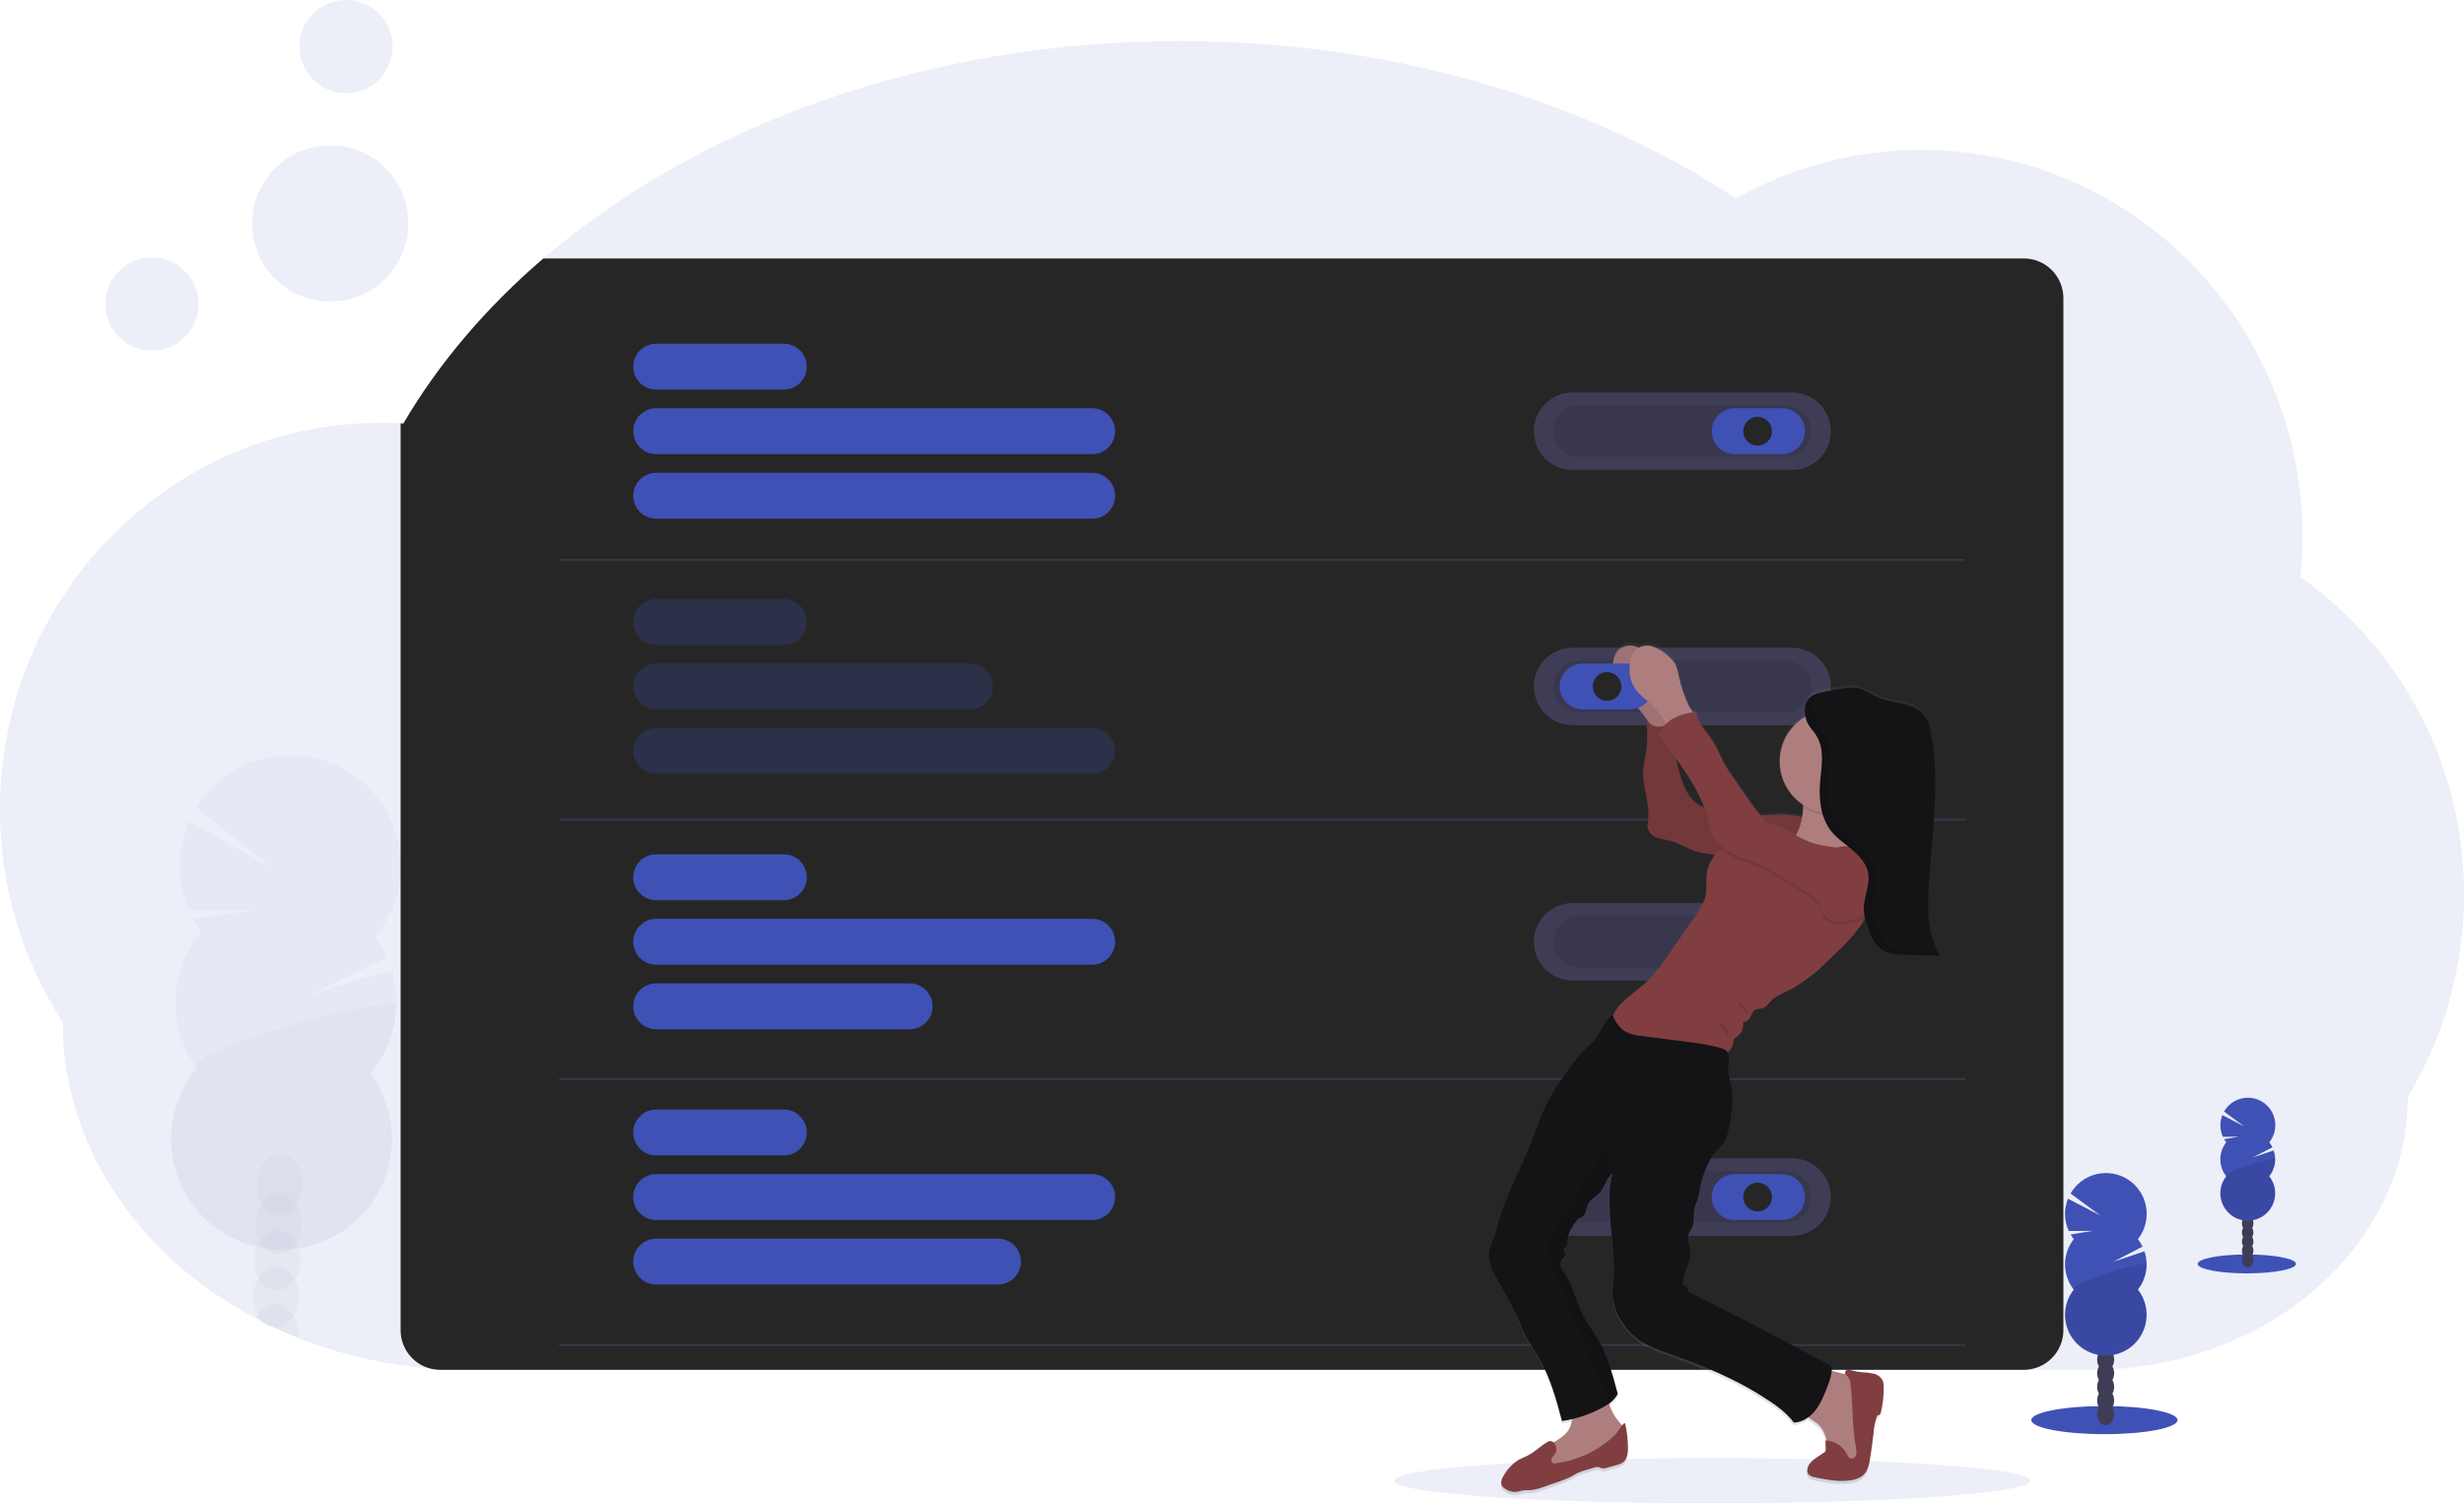 <svg width="1144" height="698" viewBox="0 0 1144 698" fill="none" xmlns="http://www.w3.org/2000/svg">
<g clip-path="url(#clip0)">
<path opacity="0.1" d="M1144 415.31C1144.06 448.406 1135.03 480.882 1117.88 509.19C1117.88 543.81 1101.74 575.19 1075.56 598.06C1069.01 603.776 1061.95 608.89 1054.48 613.34C1054.18 613.53 1053.87 613.71 1053.56 613.89C1053 614.22 1052.44 614.55 1051.87 614.89L1051.34 615.2C1026.55 629.007 998.614 636.172 970.24 636H217.17C211.17 636 205.223 635.76 199.33 635.28C178.387 633.63 157.807 628.865 138.27 621.14C134.457 619.633 130.717 618.013 127.05 616.28C125.303 615.46 123.573 614.617 121.86 613.75C120.79 613.21 119.72 612.65 118.66 612.09C106.34 605.598 94.782 597.753 84.2 588.7C50.2 559.47 29.12 519.09 29.12 474.49C10.047 445.121 -0.07 410.838 -2.97997e-06 375.82C-2.97997e-06 276.68 79.24 196.31 177 196.31C180 196.31 183 196.4 186 196.56C186.43 196.56 186.85 196.56 187.28 196.62C203.76 168.53 225.79 142.72 252.28 120C324.52 58.1 430.1 19.08 547.71 19.08C646.53 19.08 736.86 46.63 806.05 92.15C832.269 77.329 861.882 69.559 892 69.6C989.74 69.6 1069 149.97 1069 249.11C1068.99 255.383 1068.65 261.651 1068 267.89C1091.56 284.568 1110.76 306.668 1123.99 332.325C1137.22 357.982 1144.08 386.444 1144 415.31V415.31Z" fill="#3F51B5"/>
<g opacity="0.2">
<path opacity="0.2" d="M138.37 619.79C138.37 620.25 138.32 620.7 138.27 621.14C134.457 619.633 130.717 618.013 127.05 616.28C125.091 616.022 123.27 615.134 121.86 613.75C120.79 613.21 119.72 612.65 118.66 612.09C118.9 611.587 119.171 611.1 119.47 610.63C121.53 607.37 124.66 605.33 128.11 605.44C131.56 605.55 134.55 607.78 136.4 611.15C137.815 613.803 138.495 616.786 138.37 619.79V619.79Z" fill="#3F3D56"/>
<path opacity="0.2" d="M138.91 602.67C138.842 605.67 137.975 608.597 136.4 611.15C134.34 614.4 131.21 616.44 127.76 616.33L127.05 616.28C125.091 616.022 123.269 615.134 121.86 613.75C120.904 612.842 120.098 611.789 119.47 610.63C118.09 607.968 117.415 604.997 117.51 602C117.604 599.003 118.465 596.08 120.01 593.51C122.07 590.25 125.2 588.21 128.65 588.32C132.1 588.43 135.09 590.66 136.94 594.03C138.355 596.683 139.035 599.666 138.91 602.67Z" fill="#3F3D56"/>
<path opacity="0.2" d="M139.453 585.58C139.698 577.847 135.108 571.426 129.201 571.239C123.295 571.053 118.308 577.171 118.064 584.904C117.82 592.638 122.41 599.059 128.316 599.245C134.223 599.432 139.209 593.314 139.453 585.58Z" fill="#3F3D56"/>
<path opacity="0.2" d="M139.989 568.46C140.233 560.726 135.643 554.305 129.737 554.119C123.83 553.932 118.844 560.05 118.6 567.784C118.355 575.518 122.945 581.938 128.852 582.125C134.758 582.311 139.744 576.193 139.989 568.46Z" fill="#3F3D56"/>
<path opacity="0.2" d="M140.615 550.21C140.847 542.473 136.245 536.056 130.335 535.879C124.426 535.702 119.447 541.831 119.215 549.568C118.983 557.306 123.585 563.722 129.495 563.899C135.404 564.076 140.383 557.948 140.615 550.21Z" fill="#3F3D56"/>
<path opacity="0.2" d="M93.47 432.55C92.062 430.643 90.792 428.638 89.67 426.55L117.93 422.82L87.51 422.09C84.795 415.651 83.423 408.726 83.476 401.738C83.529 394.75 85.007 387.847 87.82 381.45L127.94 403.9L91.19 375.05C94.897 369.054 99.801 363.887 105.595 359.871C111.389 355.855 117.949 353.077 124.865 351.71C131.781 350.343 138.905 350.417 145.791 351.927C152.677 353.438 159.177 356.351 164.887 360.486C170.596 364.622 175.392 369.89 178.974 375.962C182.556 382.034 184.847 388.779 185.705 395.776C186.563 402.773 185.969 409.872 183.961 416.63C181.952 423.387 178.571 429.658 174.03 435.05C176.218 438.017 178.079 441.213 179.58 444.58L142.49 462.39L181.82 450.56C184.297 458.733 184.696 467.394 182.981 475.759C181.267 484.125 177.492 491.931 172 498.47C177.71 506.217 181.125 515.415 181.853 525.012C182.582 534.609 180.596 544.217 176.121 552.737C171.646 561.258 164.864 568.347 156.549 573.195C148.235 578.043 138.724 580.452 129.105 580.149C119.485 579.846 110.145 576.842 102.153 571.48C94.16 566.118 87.838 558.616 83.909 549.83C79.98 541.044 78.602 531.33 79.934 521.798C81.266 512.267 85.253 503.302 91.44 495.93C84.618 486.671 81.106 475.388 81.469 463.894C81.832 452.399 86.048 441.36 93.44 432.55H93.47Z" fill="#3F51B5"/>
<path opacity="0.1" d="M184 467.13C183.645 478.63 179.417 489.674 172 498.47C177.71 506.217 181.125 515.415 181.853 525.012C182.582 534.609 180.596 544.217 176.121 552.737C171.646 561.258 164.864 568.347 156.549 573.195C148.235 578.043 138.724 580.452 129.105 580.149C119.485 579.846 110.145 576.842 102.153 571.48C94.16 566.118 87.838 558.616 83.909 549.83C79.98 541.044 78.602 531.33 79.934 521.798C81.266 512.267 85.253 503.302 91.44 495.93C84.87 487 184.18 461.37 184 467.13Z" fill="black"/>
</g>
<path d="M958 138.41V617.59C958 622.473 956.06 627.155 952.608 630.608C949.155 634.06 944.473 636 939.59 636H204.41C202.691 636.002 200.981 635.76 199.33 635.28C195.487 634.182 192.106 631.861 189.701 628.669C187.296 625.476 185.996 621.587 186 617.59V403.75C186 402.66 186 401.58 186 400.5V196.56C186.43 196.56 186.85 196.56 187.28 196.62C203.76 168.53 225.79 142.72 252.28 120H939.59C944.473 120 949.155 121.94 952.608 125.392C956.06 128.845 958 133.527 958 138.41Z" fill="#262626"/>
<path d="M832.02 182.23H730.15C720.22 182.23 712.17 190.28 712.17 200.21C712.17 210.14 720.22 218.19 730.15 218.19H832.02C841.95 218.19 850 210.14 850 200.21C850 190.28 841.95 182.23 832.02 182.23Z" fill="#3F3D56"/>
<path opacity="0.1" d="M829.04 188.24H733.12C726.509 188.24 721.15 193.597 721.15 200.205C721.15 206.813 726.509 212.17 733.12 212.17H829.04C835.651 212.17 841.01 206.813 841.01 200.205C841.01 193.597 835.651 188.24 829.04 188.24Z" fill="black"/>
<path d="M827.36 189.55H805.38C799.498 189.55 794.73 194.318 794.73 200.2V200.21C794.73 206.092 799.498 210.86 805.38 210.86H827.36C833.242 210.86 838.01 206.092 838.01 200.21V200.2C838.01 194.318 833.242 189.55 827.36 189.55Z" fill="#3F51B5"/>
<path d="M816.04 206.87C819.718 206.87 822.7 203.888 822.7 200.21C822.7 196.532 819.718 193.55 816.04 193.55C812.362 193.55 809.38 196.532 809.38 200.21C809.38 203.888 812.362 206.87 816.04 206.87Z" fill="#262626"/>
<path d="M832.02 419.28H730.15C720.22 419.28 712.17 427.33 712.17 437.26C712.17 447.19 720.22 455.24 730.15 455.24H832.02C841.95 455.24 850 447.19 850 437.26C850 427.33 841.95 419.28 832.02 419.28Z" fill="#3F3D56"/>
<path opacity="0.1" d="M829.04 425.29H733.12C726.509 425.29 721.15 430.647 721.15 437.255C721.15 443.863 726.509 449.22 733.12 449.22H829.04C835.651 449.22 841.01 443.863 841.01 437.255C841.01 430.647 835.651 425.29 829.04 425.29Z" fill="black"/>
<path d="M827.36 426.6H805.38C799.498 426.6 794.73 431.368 794.73 437.25V437.26C794.73 443.142 799.498 447.91 805.38 447.91H827.36C833.242 447.91 838.01 443.142 838.01 437.26V437.25C838.01 431.368 833.242 426.6 827.36 426.6Z" fill="#3F51B5"/>
<path d="M816.04 443.92C819.718 443.92 822.7 440.938 822.7 437.26C822.7 433.582 819.718 430.6 816.04 430.6C812.362 430.6 809.38 433.582 809.38 437.26C809.38 440.938 812.362 443.92 816.04 443.92Z" fill="#262626"/>
<path d="M832.02 537.8H730.15C720.22 537.8 712.17 545.85 712.17 555.78C712.17 565.71 720.22 573.76 730.15 573.76H832.02C841.95 573.76 850 565.71 850 555.78C850 545.85 841.95 537.8 832.02 537.8Z" fill="#3F3D56"/>
<path opacity="0.1" d="M829.04 543.82H733.12C726.509 543.82 721.15 549.177 721.15 555.785C721.15 562.393 726.509 567.75 733.12 567.75H829.04C835.651 567.75 841.01 562.393 841.01 555.785C841.01 549.177 835.651 543.82 829.04 543.82Z" fill="black"/>
<path d="M827.36 545.13H805.38C799.498 545.13 794.73 549.898 794.73 555.78V555.79C794.73 561.672 799.498 566.44 805.38 566.44H827.36C833.242 566.44 838.01 561.672 838.01 555.79V555.78C838.01 549.898 833.242 545.13 827.36 545.13Z" fill="#3F51B5"/>
<path d="M816.04 562.44C819.718 562.44 822.7 559.458 822.7 555.78C822.7 552.102 819.718 549.12 816.04 549.12C812.362 549.12 809.38 552.102 809.38 555.78C809.38 559.458 812.362 562.44 816.04 562.44Z" fill="#262626"/>
<path d="M363.92 159.59H304.65C298.768 159.59 294 164.358 294 170.24V170.25C294 176.132 298.768 180.9 304.65 180.9H363.92C369.802 180.9 374.57 176.132 374.57 170.25V170.24C374.57 164.358 369.802 159.59 363.92 159.59Z" fill="#3F51B5"/>
<path d="M507.08 189.55H304.65C298.768 189.55 294 194.318 294 200.2V200.21C294 206.092 298.768 210.86 304.65 210.86H507.08C512.962 210.86 517.73 206.092 517.73 200.21V200.2C517.73 194.318 512.962 189.55 507.08 189.55Z" fill="#3F51B5"/>
<path d="M507.08 219.52H304.65C298.768 219.52 294 224.288 294 230.17V230.18C294 236.062 298.768 240.83 304.65 240.83H507.08C512.962 240.83 517.73 236.062 517.73 230.18V230.17C517.73 224.288 512.962 219.52 507.08 219.52Z" fill="#3F51B5"/>
<g opacity="0.5">
<path opacity="0.5" d="M363.92 278.11H304.65C298.768 278.11 294 282.878 294 288.76V288.77C294 294.652 298.768 299.42 304.65 299.42H363.92C369.802 299.42 374.57 294.652 374.57 288.77V288.76C374.57 282.878 369.802 278.11 363.92 278.11Z" fill="#3F51B5"/>
<path opacity="0.5" d="M450.35 308.08H304.65C298.768 308.08 294 312.848 294 318.73V318.74C294 324.622 298.768 329.39 304.65 329.39H450.35C456.232 329.39 461 324.622 461 318.74V318.73C461 312.848 456.232 308.08 450.35 308.08Z" fill="#3F51B5"/>
<path opacity="0.5" d="M507.08 338.04H304.65C298.768 338.04 294 342.808 294 348.69V348.7C294 354.582 298.768 359.35 304.65 359.35H507.08C512.962 359.35 517.73 354.582 517.73 348.7V348.69C517.73 342.808 512.962 338.04 507.08 338.04Z" fill="#3F51B5"/>
</g>
<path d="M363.92 396.64H304.65C298.768 396.64 294 401.408 294 407.29V407.3C294 413.182 298.768 417.95 304.65 417.95H363.92C369.802 417.95 374.57 413.182 374.57 407.3V407.29C374.57 401.408 369.802 396.64 363.92 396.64Z" fill="#3F51B5"/>
<path d="M507.08 426.6H304.65C298.768 426.6 294 431.368 294 437.25V437.26C294 443.142 298.768 447.91 304.65 447.91H507.08C512.962 447.91 517.73 443.142 517.73 437.26V437.25C517.73 431.368 512.962 426.6 507.08 426.6Z" fill="#3F51B5"/>
<path d="M422.35 456.57H304.65C298.768 456.57 294 461.338 294 467.22V467.23C294 473.112 298.768 477.88 304.65 477.88H422.35C428.232 477.88 433 473.112 433 467.23V467.22C433 461.338 428.232 456.57 422.35 456.57Z" fill="#3F51B5"/>
<path d="M363.92 515.16H304.65C298.768 515.16 294 519.928 294 525.81V525.82C294 531.702 298.768 536.47 304.65 536.47H363.92C369.802 536.47 374.57 531.702 374.57 525.82V525.81C374.57 519.928 369.802 515.16 363.92 515.16Z" fill="#3F51B5"/>
<path d="M507.08 545.13H304.65C298.768 545.13 294 549.898 294 555.78V555.79C294 561.672 298.768 566.44 304.65 566.44H507.08C512.962 566.44 517.73 561.672 517.73 555.79V555.78C517.73 549.898 512.962 545.13 507.08 545.13Z" fill="#3F51B5"/>
<path d="M463.35 575.09H304.65C298.768 575.09 294 579.858 294 585.74V585.75C294 591.632 298.768 596.4 304.65 596.4H463.35C469.232 596.4 474 591.632 474 585.75V585.74C474 579.858 469.232 575.09 463.35 575.09Z" fill="#3F51B5"/>
<path opacity="0.7" d="M260 259.99H912" stroke="#3F3D56" stroke-miterlimit="10" stroke-linecap="round"/>
<path opacity="0.7" d="M260 380.49H912" stroke="#3F3D56" stroke-miterlimit="10" stroke-linecap="round"/>
<path opacity="0.7" d="M260 500.99H912" stroke="#3F3D56" stroke-miterlimit="10" stroke-linecap="round"/>
<path opacity="0.7" d="M260 624.49H912" stroke="#3F3D56" stroke-miterlimit="10" stroke-linecap="round"/>
<path opacity="0.1" d="M795 697.99C876.561 697.99 942.68 693.289 942.68 687.49C942.68 681.691 876.561 676.99 795 676.99C713.439 676.99 647.32 681.691 647.32 687.49C647.32 693.289 713.439 697.99 795 697.99Z" fill="#3F51B5"/>
<path opacity="0.1" d="M70.52 162.81C82.466 162.81 92.15 153.126 92.15 141.18C92.15 129.234 82.466 119.55 70.52 119.55C58.574 119.55 48.89 129.234 48.89 141.18C48.89 153.126 58.574 162.81 70.52 162.81Z" fill="#3F51B5"/>
<path opacity="0.1" d="M160.67 43.26C172.616 43.26 182.3 33.576 182.3 21.63C182.3 9.684 172.616 0 160.67 0C148.724 0 139.04 9.684 139.04 21.63C139.04 33.576 148.724 43.26 160.67 43.26Z" fill="#3F51B5"/>
<path opacity="0.1" d="M153.34 140.01C173.36 140.01 189.59 123.78 189.59 103.76C189.59 83.74 173.36 67.51 153.34 67.51C133.32 67.51 117.09 83.74 117.09 103.76C117.09 123.78 133.32 140.01 153.34 140.01Z" fill="#3F51B5"/>
<path d="M832.02 300.75H730.15C720.22 300.75 712.17 308.8 712.17 318.73C712.17 328.66 720.22 336.71 730.15 336.71H832.02C841.95 336.71 850 328.66 850 318.73C850 308.8 841.95 300.75 832.02 300.75Z" fill="#3F3D56"/>
<path opacity="0.1" d="M829.04 306.77H733.12C726.509 306.77 721.15 312.127 721.15 318.735C721.15 325.343 726.509 330.7 733.12 330.7H829.04C835.651 330.7 841.01 325.343 841.01 318.735C841.01 312.127 835.651 306.77 829.04 306.77Z" fill="black"/>
<path d="M725.17 661C726.74 660.77 728.31 660.45 729.85 660.09C729.649 661.631 729.203 663.13 728.53 664.53C727 667.43 724.01 669.18 721.26 670.96C720.881 670.606 720.391 670.393 719.874 670.359C719.356 670.324 718.843 670.469 718.42 670.77C715.11 672.77 712.47 675.59 708.96 677.31C707.73 677.91 706.45 678.39 705.25 679.06C702.339 680.834 699.929 683.323 698.25 686.29C697.25 687.84 696.44 689.88 697.42 691.42C697.796 691.941 698.28 692.374 698.84 692.69C700.265 693.684 701.973 694.193 703.71 694.14C704.71 694.05 705.71 693.67 706.8 693.5C708.17 693.26 709.57 693.38 710.95 693.26C712.952 693.002 714.914 692.494 716.79 691.75L723.66 689.35C725.6 688.723 727.489 687.947 729.31 687.03C730.4 686.44 731.43 685.75 732.54 685.21C733.789 684.656 735.08 684.201 736.4 683.85L740.3 682.71C740.86 682.495 741.463 682.417 742.06 682.48C742.6 682.58 743.06 682.92 743.61 683.06C744.45 683.209 745.314 683.126 746.11 682.82L750.63 681.54C751.584 681.324 752.494 680.945 753.32 680.42C755.39 678.95 755.76 676.03 755.75 673.48C755.74 669.617 755.304 665.767 754.45 662C753.871 662.235 753.364 662.618 752.98 663.11C752.519 662.459 752.021 661.835 751.49 661.24C749.408 658.818 747.87 655.977 746.98 652.91C748.612 651.697 749.975 650.158 750.98 648.39C748.59 639.28 746.14 630.03 741.28 621.99C739.69 619.37 737.87 616.91 736.28 614.33C731.55 606.83 730.58 597.33 725.17 590.33C724.656 589.62 724.379 588.766 724.379 587.89C724.379 587.014 724.656 586.16 725.17 585.45C725.79 584.63 726.79 583.86 726.6 582.84C726.46 582.11 725.7 581.44 725.99 580.76C726.13 580.43 726.47 580.25 726.73 580.01C727.65 579.15 727.53 577.7 727.62 576.44C727.82 573.26 729.71 570.44 731.53 567.88C731.899 567.268 732.389 566.737 732.97 566.32C733.46 566.02 734.04 565.88 734.53 565.58C736.25 564.49 736.13 561.96 736.95 560.08C738.03 557.6 740.75 556.35 742.53 554.34C744.8 551.78 745.38 548.22 747.77 545.99C748.015 545.755 748.279 545.541 748.56 545.35C747.523 549.144 747.048 553.069 747.15 557C746.92 570.53 750.28 584.53 748.71 598C747.47 608.66 753.98 619.29 763.21 624.62C766.824 626.547 770.603 628.15 774.5 629.41C780.28 631.48 786.04 633.61 791.71 635.99C795.71 637.67 799.657 639.473 803.55 641.4C808.355 643.747 813.029 646.355 817.55 649.21C823.11 652.78 828.68 656.4 832.63 661.73C835.047 661.607 837.37 660.753 839.29 659.28C840.81 660.48 842.65 661.39 844.08 662.72C846.055 664.778 847.377 667.373 847.88 670.18H847.28C847.35 671.51 847.41 672.84 847.48 674.18C847.533 674.521 847.48 674.87 847.33 675.18C847.185 675.378 847.001 675.545 846.79 675.67L843.71 677.76C841.47 679.27 839 681.18 838.88 683.89C838.818 684.679 839.057 685.461 839.55 686.08C840.304 686.781 841.266 687.216 842.29 687.32C847.65 688.45 853.14 689.55 858.57 688.82C861.15 688.47 863.82 687.62 865.5 685.62C867.04 683.8 867.5 681.33 867.92 678.98C868.59 674.98 869.15 670.89 869.59 666.83C869.725 664.071 870.285 661.349 871.25 658.76C871.325 658.535 871.477 658.343 871.68 658.22C871.91 658.12 872.18 658.22 872.42 658.12C872.66 658.02 872.82 657.65 872.9 657.35C873.89 653.401 874.371 649.341 874.33 645.27C874.377 644.213 874.217 643.156 873.86 642.16C873.437 641.326 872.834 640.597 872.093 640.026C871.353 639.455 870.494 639.057 869.58 638.86C867.758 638.49 865.908 638.269 864.05 638.2C862.499 638.051 860.963 637.77 859.46 637.36C858.851 637.13 858.197 637.044 857.55 637.11C857.228 637.154 856.934 637.312 856.72 637.557C856.507 637.802 856.39 638.115 856.39 638.44C856.425 638.671 856.507 638.892 856.63 639.09L855.07 638.78C853.81 638.55 852.07 638 850.18 637.54C850.18 637.22 850.2 636.887 850.24 636.54C850.244 636.182 850.147 635.831 849.959 635.526C849.771 635.222 849.501 634.977 849.18 634.82L822.76 620.7L817.82 618.06C807 612.27 795.82 606.92 784.97 601.13C784.25 601.35 783.65 600.52 783.44 599.78C783.23 599.04 783.08 598.16 782.39 597.83C782.05 597.67 781.6 597.68 781.39 597.39C781.211 597.13 781.143 596.81 781.2 596.5C781.55 591.23 785.32 586.37 784.57 581.15C784.25 578.92 783.1 576.72 783.57 574.53C783.92 573.02 785 571.79 785.57 570.35C786.87 567.13 785.57 563.26 786.99 560.11C787.936 558.04 788.58 555.844 788.9 553.59C789.57 549.099 790.918 544.736 792.9 540.65C793.858 538.589 795.111 536.679 796.62 534.98C797.41 534.12 798.3 533.35 799.06 532.46C801.36 529.71 802.21 526.05 802.86 522.46C804.04 516.05 804.86 509.4 803.38 503.04C802.88 500.88 802.12 498.73 802.15 496.51C802.15 493.85 803.22 490.8 801.93 488.67C803.259 487.603 804.146 486.082 804.42 484.4C804.439 483.795 804.557 483.197 804.77 482.63C805.209 482.013 805.78 481.501 806.44 481.13C807.472 480.343 808.261 479.281 808.717 478.066C809.174 476.851 809.279 475.532 809.02 474.26C810.39 474.88 811.83 473.49 812.48 472.12C813.13 470.75 813.62 469.12 815.01 468.5C815.95 468.1 817.01 468.34 818.01 468.08C819.6 467.67 820.57 466.08 821.69 464.91C823.97 462.45 827.2 461.18 830.19 459.67C839.05 455.16 846.27 448.03 853.34 441.01C857.027 437.586 860.376 433.816 863.34 429.75C864.13 428.58 864.85 427.37 865.53 426.13L865.71 426.04L865.77 426.26C865.88 426.7 866.01 427.14 866.14 427.57C866.46 428.57 866.82 429.64 867.14 430.66C868.22 433.66 869.39 436.86 871.59 439.13C872.265 439.822 873.032 440.418 873.87 440.9C875.688 441.877 877.685 442.475 879.74 442.66C880.52 442.76 881.31 442.82 882.1 442.86C882.89 442.9 883.68 442.93 884.46 442.95L900.64 443.38C895.08 435.32 894.64 424.84 895.01 415.03C895.94 389.83 900.85 364.4 896.29 339.6C895.74 336.6 895.01 333.6 893.18 331.19C890.78 328.04 886.84 326.52 883 325.63C879.16 324.74 875.17 324.31 871.58 322.7C868.58 321.33 865.82 319.13 862.58 318.41C860.193 318.01 857.753 318.051 855.38 318.53C852.46 318.963 849.557 319.477 846.67 320.07L845.97 320.22H846L845.52 320.33H845.39L844.96 320.43H844.8L844.4 320.54L844.22 320.59L843.85 320.71L843.64 320.78L843.3 320.89L843.08 320.98L842.76 321.1L842.52 321.2L842.23 321.33L841.99 321.45L841.72 321.58L841.48 321.72L841.23 321.86L840.99 322.02L840.76 322.17L840.52 322.34L840.32 322.5L840.09 322.7L839.9 322.87C839.822 322.942 839.748 323.019 839.68 323.1L839.51 323.27C839.431 323.359 839.358 323.452 839.29 323.55C839.29 323.6 839.2 323.65 839.16 323.71C839.12 323.77 838.98 323.97 838.89 324.12V324.18C838.664 324.556 838.48 324.955 838.34 325.37C838.27 325.58 838.2 325.79 838.15 326C838.047 326.428 837.973 326.862 837.93 327.3C837.93 327.52 837.93 327.75 837.88 327.97C837.88 328.41 837.88 328.86 837.88 329.3C837.92 330.051 838.004 330.799 838.13 331.54C834.583 333.636 831.626 336.597 829.534 340.146C827.442 343.695 826.284 347.717 826.168 351.835C826.053 355.953 826.983 360.033 828.872 363.694C830.761 367.355 833.547 370.478 836.97 372.77C837.018 373.165 837.045 373.562 837.05 373.96V374.22C836.994 375.635 836.847 377.044 836.61 378.44C832.657 377.672 828.636 377.314 824.61 377.37C822.21 377.37 819.79 377.59 817.37 377.78C814.776 374.651 812.359 371.379 810.13 367.98L804.79 360.15C802.956 357.592 801.286 354.92 799.79 352.15C798.48 349.61 797.46 346.91 796 344.45C793 339.38 788.1 335.07 787.49 329.2L786.08 329.49C785.31 328.23 784.34 326.9 783.98 326.17C782.049 322.004 780.561 317.647 779.54 313.17C779.05 310.85 778.68 308.43 777.41 306.43C776.544 305.181 775.496 304.068 774.3 303.13C772.371 301.314 770.11 299.888 767.64 298.93C766.538 298.529 765.365 298.358 764.194 298.427C763.023 298.496 761.878 298.803 760.83 299.33C760.504 299.179 760.17 299.045 759.83 298.93C758.592 298.459 757.258 298.293 755.942 298.446C754.627 298.599 753.367 299.067 752.27 299.81C750.17 301.42 749.27 304.18 748.95 306.81C748.397 310.449 749.021 314.17 750.73 317.43C752.73 321.01 756.31 323.43 759.27 326.27C761.33 328.265 763.134 330.509 764.64 332.95C765.104 338.352 764.967 343.789 764.23 349.16C763.85 351.46 763.23 353.72 763.05 356.04C762.32 364.42 766.68 372.8 765.12 381.04C764.862 382.279 764.997 383.567 765.504 384.726C766.011 385.885 766.866 386.858 767.95 387.51C770.19 388.72 772.81 388.88 775.27 389.51C780.1 390.75 784.27 393.84 789.15 394.99C791.4 395.53 793.74 395.63 795.98 396.23L796.33 396.34C794.604 398.293 793.373 400.632 792.74 403.16C791.74 407.36 792.68 411.85 791.68 416.05C790.86 419.51 788.8 422.53 786.77 425.46C782.863 431.113 778.95 436.78 775.03 442.46C772.41 446.444 769.52 450.243 766.38 453.83C760.99 459.72 751.69 464.39 748.95 471.47C748.89 471.3 748.81 471.13 748.75 470.96C744.87 473.81 743.42 479.12 740.33 482.81C738.82 484.6 736.96 486.05 735.33 487.71C733.311 489.853 731.462 492.15 729.8 494.58C725.2 500.96 720.57 507.37 717.28 514.52C715.56 518.24 714.23 522.11 712.86 525.96C707.48 541.13 698.7 555.52 695.05 571.21C694.16 575.04 691.83 578.5 691.48 582.42C691.09 586.6 693 590.62 694.98 594.31C697.98 599.95 701.32 605.43 703.98 611.23C705.55 614.61 706.91 618.1 708.66 621.4C710.57 625 712.91 628.34 714.91 631.89C719.78 641 722.58 651.07 725.17 661ZM791.33 374.45L790.85 374.21C789.057 373.434 787.415 372.348 786 371C781.69 366.4 779.84 359.47 778.49 353.28C778.33 352.54 778.19 351.81 778.06 351.07C783.29 358.5 788.23 366.18 791.33 374.47V374.45Z" fill="url(#paint0_linear)"/>
<path d="M771.68 314.4C771.19 312.09 770.83 309.69 769.56 307.71C768.69 306.467 767.638 305.361 766.44 304.43C764.5 302.626 762.233 301.211 759.76 300.26C758.521 299.795 757.19 299.631 755.875 299.782C754.56 299.934 753.301 300.396 752.2 301.13C750.09 302.73 749.2 305.47 748.87 308.13C748.317 311.747 748.941 315.445 750.65 318.68C752.7 322.24 756.24 324.62 759.21 327.46C761.367 329.54 763.243 331.893 764.79 334.46C765.495 335.791 766.347 337.039 767.33 338.18C767.827 338.739 768.447 339.176 769.141 339.455C769.835 339.734 770.584 339.849 771.33 339.79C772.577 339.46 773.709 338.792 774.6 337.86C775.82 336.79 779.1 334.86 779.2 333.19C779.28 331.82 776.72 328.72 776.09 327.43C774.166 323.254 772.688 318.886 771.68 314.4V314.4Z" fill="#AE7E7E"/>
<path opacity="0.1" d="M771.68 314.4C771.19 312.09 770.83 309.69 769.56 307.71C768.69 306.467 767.638 305.361 766.44 304.43C764.5 302.626 762.233 301.211 759.76 300.26C758.521 299.795 757.19 299.631 755.875 299.782C754.56 299.934 753.301 300.396 752.2 301.13C750.09 302.73 749.2 305.47 748.87 308.13C748.317 311.747 748.941 315.445 750.65 318.68C752.7 322.24 756.24 324.62 759.21 327.46C761.367 329.54 763.243 331.893 764.79 334.46C765.495 335.791 766.347 337.039 767.33 338.18C767.827 338.739 768.447 339.176 769.141 339.455C769.835 339.734 770.584 339.849 771.33 339.79C772.577 339.46 773.709 338.792 774.6 337.86C775.82 336.79 779.1 334.86 779.2 333.19C779.28 331.82 776.72 328.72 776.09 327.43C774.166 323.254 772.688 318.886 771.68 314.4V314.4Z" fill="black"/>
<path d="M840.85 380.23C835.575 378.816 830.13 378.143 824.67 378.23C815.56 378.36 806.18 380.57 797.5 377.77C795.267 377.01 793.095 376.084 791 375C789.205 374.231 787.56 373.151 786.14 371.81C781.82 367.24 779.96 360.35 778.62 354.21C777.436 348.032 776.751 341.768 776.57 335.48C774.32 336.53 771.94 337.56 769.47 337.35C767 337.14 764.47 335.24 764.47 332.76C764.84 338.58 765.11 344.47 764.14 350.21C763.76 352.49 763.14 354.74 762.97 357.04C762.23 365.37 766.6 373.69 765.04 381.9C764.778 383.132 764.911 384.415 765.419 385.567C765.927 386.719 766.784 387.682 767.87 388.32C770.11 389.53 772.74 389.68 775.2 390.32C780.03 391.55 784.2 394.62 789.1 395.77C791.35 396.3 793.7 396.4 795.94 397C799.13 397.85 802.04 399.68 805.3 400.25C807.74 400.69 810.3 400.39 812.73 400.6C814.88 400.78 816.98 401.34 819.14 401.4C824.42 401.53 829.4 398.55 832.9 394.59C836.4 390.63 838.63 385 840.85 380.23Z" fill="#803E40"/>
<path opacity="0.1" d="M840.85 380.23C835.575 378.816 830.13 378.143 824.67 378.23C815.56 378.36 806.18 380.57 797.5 377.77C795.267 377.01 793.095 376.084 791 375C789.205 374.231 787.56 373.151 786.14 371.81C781.82 367.24 779.96 360.35 778.62 354.21C777.436 348.032 776.751 341.768 776.57 335.48C774.32 336.53 771.94 337.56 769.47 337.35C767 337.14 764.47 335.24 764.47 332.76C764.84 338.58 765.11 344.47 764.14 350.21C763.76 352.49 763.14 354.74 762.97 357.04C762.23 365.37 766.6 373.69 765.04 381.9C764.778 383.132 764.911 384.415 765.419 385.567C765.927 386.719 766.784 387.682 767.87 388.32C770.11 389.53 772.74 389.68 775.2 390.32C780.03 391.55 784.2 394.62 789.1 395.77C791.35 396.3 793.7 396.4 795.94 397C799.13 397.85 802.04 399.68 805.3 400.25C807.74 400.69 810.3 400.39 812.73 400.6C814.88 400.78 816.98 401.34 819.14 401.4C824.42 401.53 829.4 398.55 832.9 394.59C836.4 390.63 838.63 385 840.85 380.23Z" fill="black"/>
<path d="M855.31 637.67C856.942 637.872 858.524 638.367 859.98 639.13C861.88 640.48 863.301 642.399 864.04 644.61C866.22 649.99 866.67 655.91 866.77 661.72C866.85 666.41 866.69 671.21 865.01 675.59C864.551 676.972 863.758 678.219 862.7 679.22C861.762 679.955 860.678 680.48 859.52 680.76C857.01 681.45 854.11 681.44 852.06 679.84C849.78 678.06 849.21 674.91 848.73 672.06C848.08 668.22 847.16 664.13 844.3 661.48C842.18 659.48 839.14 658.48 837.6 656.06C835.76 653.15 836.73 649.35 837.9 646.11C838.9 643.3 840.41 637.61 843.35 636.17C846.29 634.73 852.26 637.12 855.31 637.67Z" fill="#AE7E7E"/>
<path d="M747 651.47C747.882 654.609 749.446 657.515 751.58 659.98C752.88 661.48 754.51 663.3 753.83 665.16C753.544 665.792 753.124 666.355 752.6 666.81C742.94 676.25 729.43 680.81 716.03 682.53C715.817 682.585 715.593 682.585 715.38 682.53C714.99 682.36 714.89 681.86 714.85 681.43C714.63 680.035 714.63 678.615 714.85 677.22C715.5 673.95 718.37 671.64 721.18 669.83C723.99 668.02 727.06 666.28 728.62 663.33C730.57 659.67 729.75 654.9 732.07 651.47C733.95 648.68 737.45 647.47 740.78 646.97C741.93 646.79 744.38 645.53 745.36 646.11C746.34 646.69 746.66 650.32 747 651.47Z" fill="#AE7E7E"/>
<path d="M856.63 637.33C856.63 637.007 856.747 636.694 856.961 636.451C857.174 636.208 857.469 636.051 857.79 636.01C858.437 635.946 859.089 636.028 859.7 636.25C861.202 636.668 862.738 636.952 864.29 637.1C866.151 637.165 868.004 637.382 869.83 637.75C870.743 637.941 871.602 638.334 872.345 638.9C873.087 639.466 873.693 640.19 874.12 641.02C874.477 642.013 874.636 643.066 874.59 644.12C874.631 648.165 874.15 652.198 873.16 656.12C873.08 656.42 872.96 656.77 872.67 656.88C872.38 656.99 872.17 656.88 871.94 656.99C871.836 657.047 871.745 657.124 871.671 657.217C871.597 657.31 871.543 657.416 871.51 657.53C870.542 660.094 869.978 662.793 869.84 665.53C869.4 669.53 868.84 673.59 868.17 677.59C867.78 679.93 867.29 682.39 865.75 684.19C864.06 686.19 861.39 687.02 858.81 687.37C853.37 688.09 847.88 687 842.51 685.88C841.485 685.778 840.52 685.346 839.76 684.65C839.267 684.035 839.027 683.255 839.09 682.47C839.21 679.78 841.69 677.88 843.92 676.38L847.01 674.31C847.225 674.19 847.41 674.023 847.55 673.82C847.702 673.51 847.755 673.161 847.7 672.82L847.5 668.82C849.546 668.857 851.545 669.447 853.282 670.528C855.02 671.609 856.433 673.141 857.37 674.96C857.79 675.81 858.2 676.8 859.08 677.13C859.652 677.261 860.253 677.164 860.755 676.86C861.257 676.556 861.621 676.068 861.77 675.5C862.035 674.354 862.004 673.16 861.68 672.03C859.87 662.36 860.3 652.42 859.2 642.65C859.13 641.55 858.786 640.484 858.2 639.55C857.73 638.88 856.74 638.23 856.63 637.33Z" fill="#803E40"/>
<path d="M734.8 329.39H756.78C762.662 329.39 767.43 324.622 767.43 318.74V318.73C767.43 312.848 762.662 308.08 756.78 308.08H734.8C728.918 308.08 724.15 312.848 724.15 318.73V318.74C724.15 324.622 728.918 329.39 734.8 329.39Z" fill="#3F51B5"/>
<path d="M746.12 325.39C749.798 325.39 752.78 322.408 752.78 318.73C752.78 315.052 749.798 312.07 746.12 312.07C742.442 312.07 739.46 315.052 739.46 318.73C739.46 322.408 742.442 325.39 746.12 325.39Z" fill="#262626"/>
<path d="M722.11 674.82C721.66 675.57 720.95 676.15 720.53 676.92C720.292 677.286 720.195 677.727 720.258 678.159C720.32 678.591 720.538 678.986 720.87 679.27C721.32 679.467 721.821 679.516 722.3 679.41C731.959 678.204 741.025 674.096 748.3 667.63C749.51 666.61 750.583 665.437 751.49 664.14C752.34 662.85 753.06 661.27 754.49 660.73C755.36 664.485 755.81 668.325 755.83 672.18C755.83 674.72 755.47 677.61 753.4 679.08C752.569 679.597 751.656 679.969 750.7 680.18L746.18 681.46C745.38 681.762 744.513 681.845 743.67 681.7C743.14 681.56 742.67 681.22 742.12 681.12C741.523 681.057 740.92 681.135 740.36 681.35L736.45 682.49C735.128 682.833 733.837 683.285 732.59 683.84C731.47 684.37 730.44 685.05 729.35 685.64C727.527 686.554 725.634 687.323 723.69 687.94L716.82 690.33C714.938 691.065 712.974 691.569 710.97 691.83C709.59 691.95 708.18 691.83 706.81 692.06C705.81 692.24 704.81 692.62 703.71 692.7C701.974 692.754 700.267 692.249 698.84 691.26C698.283 690.945 697.799 690.516 697.42 690C696.42 688.47 697.29 686.45 698.25 684.9C699.941 681.955 702.349 679.486 705.25 677.72C706.45 677.06 707.74 676.58 708.97 675.98C712.48 674.28 715.13 671.44 718.44 669.5C721.57 667.67 723.58 672.4 722.11 674.82Z" fill="#803E40"/>
<path d="M818.69 397.94C822.324 400.434 826.486 402.052 830.85 402.67C833.132 402.953 835.431 403.077 837.73 403.04C847.323 403.03 856.898 402.231 866.36 400.65C862.6 396.5 858.79 392.06 857.36 386.65C856.654 383.782 856.505 380.805 856.92 377.88C857.497 374.143 858.393 370.463 859.6 366.88C855.565 367.092 851.519 366.988 847.5 366.57C845.21 366.33 839.59 364.25 837.6 365.83C835.61 367.41 837.14 372.5 837.17 374.89C837.175 374.977 837.175 375.063 837.17 375.15C837.073 378.791 836.289 382.38 834.86 385.73C832 392.19 825.8 397.51 818.69 397.94Z" fill="#AE7E7E"/>
<path opacity="0.1" d="M837.18 374.84C840.065 376.725 843.321 377.969 846.729 378.487C850.136 379.004 853.615 378.784 856.93 377.84C857.507 374.103 858.403 370.423 859.61 366.84C855.575 367.052 851.529 366.948 847.51 366.53C845.22 366.29 839.6 364.21 837.61 365.79C835.62 367.37 837.15 372.45 837.18 374.84Z" fill="black"/>
<path d="M850.38 377.65C863.696 377.65 874.49 366.856 874.49 353.54C874.49 340.224 863.696 329.43 850.38 329.43C837.064 329.43 826.27 340.224 826.27 353.54C826.27 366.856 837.064 377.65 850.38 377.65Z" fill="#AE7E7E"/>
<path d="M748.09 475.53C748.082 477.475 748.579 479.389 749.532 481.084C750.486 482.779 751.864 484.197 753.53 485.2C755.386 486.175 757.373 486.875 759.43 487.28C770.43 489.94 781.75 492.08 793.08 491.43C795.536 491.409 797.963 490.899 800.22 489.93C801.343 489.432 802.33 488.672 803.097 487.713C803.865 486.754 804.391 485.625 804.63 484.42C804.641 483.821 804.756 483.229 804.97 482.67C805.41 482.056 805.98 481.547 806.64 481.18C807.671 480.403 808.462 479.351 808.92 478.144C809.378 476.937 809.486 475.625 809.23 474.36C810.6 474.98 812.04 473.59 812.69 472.23C813.34 470.87 813.84 469.23 815.22 468.64C816.16 468.24 817.22 468.48 818.22 468.22C819.81 467.81 820.78 466.22 821.9 465.07C824.18 462.63 827.43 461.37 830.41 459.86C839.29 455.39 846.52 448.3 853.61 441.33C857.296 437.934 860.645 434.19 863.61 430.15C864.404 428.988 865.139 427.787 865.81 426.55C867.947 422.444 869.801 418.198 871.36 413.84C872.26 411.5 873.17 409.04 872.8 406.56C872.8 406.34 872.72 406.12 872.67 405.89C872.207 404.299 871.466 402.802 870.48 401.47C868.03 397.87 864.82 394.47 860.6 393.35C856.38 392.23 852.18 393.58 847.89 394.49C846.47 394.808 845.03 395.029 843.58 395.15C839.04 395.47 834.58 394.25 830.16 393.04L825.38 391.72C822.99 391.06 821.79 388.17 819.38 387.66C818.296 387.497 817.191 387.555 816.13 387.83C811.22 388.76 806.26 389.97 801.93 392.47C800.962 393.024 800.039 393.652 799.17 394.35C796.028 396.697 793.766 400.032 792.75 403.82C791.75 407.99 792.69 412.45 791.69 416.62C790.87 420.06 788.8 423.06 786.78 425.96L775 442.83C772.374 446.783 769.48 450.552 766.34 454.11C760 461 748.26 466.18 748.09 475.53Z" fill="#803E40"/>
<path d="M779.53 314.4C779.04 312.09 778.68 309.69 777.41 307.71C776.54 306.467 775.488 305.361 774.29 304.43C772.35 302.626 770.082 301.211 767.61 300.26C766.371 299.795 765.039 299.631 763.725 299.782C762.41 299.934 761.151 300.396 760.05 301.13C757.94 302.73 757.05 305.47 756.72 308.13C756.167 311.747 756.791 315.445 758.5 318.68C760.5 322.24 764.09 324.62 767.06 327.46C769.217 329.54 771.093 331.893 772.64 334.46C773.345 335.791 774.197 337.039 775.18 338.18C775.677 338.739 776.297 339.176 776.991 339.455C777.685 339.734 778.434 339.849 779.18 339.79C780.427 339.46 781.559 338.792 782.45 337.86C783.67 336.79 786.95 334.86 787.05 333.19C787.13 331.82 784.57 328.72 783.94 327.43C782.016 323.254 780.538 318.886 779.53 314.4Z" fill="#AE7E7E"/>
<path d="M694.81 593.64C697.81 599.24 701.15 604.64 703.86 610.44C705.43 613.81 706.79 617.27 708.54 620.55C710.45 624.12 712.8 627.44 714.8 630.96C719.8 639.86 722.63 649.9 725.22 659.79C732.458 658.713 739.423 656.263 745.74 652.57C746.165 652.33 746.575 652.066 746.97 651.78C748.661 650.571 750.073 649.012 751.11 647.21C748.72 638.21 746.27 628.98 741.4 620.99C739.81 618.39 737.99 615.99 736.4 613.38C731.67 605.93 730.69 596.54 725.28 589.57C724.764 588.869 724.485 588.021 724.485 587.15C724.485 586.279 724.764 585.431 725.28 584.73C725.9 583.92 726.9 583.15 726.71 582.14C726.57 581.41 725.81 580.75 726.1 580.07C726.24 579.74 726.58 579.56 726.84 579.32C727.76 578.48 727.64 577.03 727.73 575.79C727.93 572.63 729.82 569.86 731.65 567.28C732.022 566.672 732.511 566.145 733.09 565.73C733.58 565.43 734.16 565.29 734.65 564.99C736.37 563.92 736.25 561.4 737.08 559.53C738.16 557.07 740.88 555.82 742.67 553.83C744.94 551.29 745.51 547.76 747.91 545.54C748.158 545.308 748.422 545.094 748.7 544.9C747.659 548.679 747.184 552.592 747.29 556.51C747.06 569.95 750.42 583.85 748.85 597.2C747.61 607.78 754.13 618.34 763.37 623.64C766.994 625.553 770.778 627.146 774.68 628.4C780.46 630.45 786.24 632.56 791.91 634.93C795.91 636.59 799.91 638.39 803.77 640.3C808.575 642.629 813.249 645.219 817.77 648.06C823.34 651.6 828.92 655.2 832.87 660.49C836.7 660.39 840.21 658.09 842.63 655.12C845.05 652.15 846.56 648.56 847.97 645.01C849.2 641.94 850.42 638.79 850.51 635.48C850.511 635.124 850.412 634.776 850.225 634.473C850.038 634.171 849.769 633.927 849.45 633.77L822.99 619.77L817.99 617.15C807.16 611.4 795.99 606.08 785.1 600.34C784.37 600.55 783.77 599.72 783.56 599C783.35 598.28 783.2 597.38 782.51 597.06C782.16 596.9 781.72 596.9 781.51 596.62C781.338 596.361 781.274 596.046 781.33 595.74C781.68 590.5 785.46 585.68 784.7 580.49C784.38 578.27 783.23 576.09 783.7 573.92C784.05 572.41 785.13 571.19 785.7 569.76C786.99 566.56 785.7 562.76 787.12 559.59C788.068 557.534 788.711 555.351 789.03 553.11C789.712 548.647 791.078 544.316 793.08 540.27C794.038 538.218 795.291 536.318 796.8 534.63C797.6 533.78 798.49 533.01 799.24 532.13C801.55 529.4 802.39 525.76 803.05 522.25C804.23 515.88 805.05 509.25 803.57 502.96C803.07 500.81 802.31 498.68 802.34 496.47C802.34 493.56 803.65 490.15 801.63 488.04C800.778 487.283 799.745 486.759 798.63 486.52C793.926 485.252 789.127 484.365 784.28 483.87L762.22 481C759.672 480.832 757.178 480.184 754.87 479.09C751.87 477.44 749.87 474.37 748.67 471.17C744.79 474 743.33 479.27 740.24 482.93C738.73 484.72 736.87 486.16 735.24 487.8C733.214 489.925 731.362 492.209 729.7 494.63C725.09 500.96 720.45 507.34 717.15 514.43C715.44 518.12 714.15 521.97 712.73 525.79C707.34 540.86 698.55 555.16 694.9 570.73C694 574.54 691.67 577.97 691.32 581.87C690.91 586 692.82 590 694.81 593.64Z" fill="#141315"/>
<path opacity="0.1" d="M810.53 468.54C811.066 469.543 811.345 470.663 811.34 471.8C810.85 469.36 807.49 468.01 807.28 465.6C807.18 464.49 807.38 464.54 808.07 465.13C809.12 466 809.57 467.58 810.53 468.54Z" fill="black"/>
<path opacity="0.1" d="M800.32 475.94C801.024 476.542 801.553 477.323 801.85 478.2C802.41 479.434 802.516 480.826 802.15 482.13C801.66 481.9 801.49 481.3 801.34 480.77C801.114 479.952 800.777 479.168 800.34 478.44C799.94 477.81 798.11 476.31 798.13 475.62C798.1 474.58 799.83 475.57 800.32 475.94Z" fill="black"/>
<path opacity="0.1" d="M799.14 394.35C800.69 395.678 802.396 396.813 804.22 397.73C809 400.15 814.29 401.42 819.1 403.73C821.472 404.935 823.775 406.271 826 407.73C830.77 410.73 835.53 413.73 840.29 416.78C841.436 417.441 842.495 418.244 843.44 419.17C845.16 421.01 845.15 424.17 846.72 426.17C847.587 427.158 848.652 427.954 849.846 428.505C851.039 429.056 852.335 429.351 853.65 429.37C856.283 429.392 858.899 428.952 861.38 428.07C862.885 427.625 864.361 427.087 865.8 426.46C867.305 425.825 868.728 425.013 870.04 424.04C871.351 423.118 872.468 421.947 873.326 420.593C874.184 419.239 874.766 417.729 875.04 416.15C875.212 413.967 874.923 411.773 874.19 409.71C873.793 408.367 873.285 407.059 872.67 405.8C872.318 405.086 871.91 404.4 871.45 403.75C868.17 399.1 862.39 396.91 856.8 395.82C853.85 395.25 850.85 394.9 847.89 394.4C846.47 394.718 845.03 394.939 843.58 395.06C839.04 395.38 834.58 394.16 830.16 392.95L825.38 391.63C822.99 390.97 821.79 388.08 819.38 387.57C818.296 387.407 817.191 387.465 816.13 387.74C811.22 388.67 806.26 389.88 801.93 392.38C800.949 392.961 800.016 393.62 799.14 394.35V394.35Z" fill="black"/>
<path d="M787.49 330.36C788.1 336.19 793.02 340.47 796.02 345.5C797.48 347.95 798.5 350.63 799.81 353.16C801.307 355.929 802.977 358.601 804.81 361.16L810.16 368.93C813.31 373.5 816.49 378.11 820.51 381.93C827.51 383.12 833.41 388.33 840.06 390.86C845.39 392.86 851.19 393.16 856.78 394.25C862.37 395.34 868.15 397.52 871.43 402.18C872.656 404.022 873.581 406.047 874.17 408.18C874.902 410.24 875.192 412.431 875.02 414.61C874.747 416.191 874.166 417.703 873.307 419.058C872.449 420.414 871.332 421.587 870.02 422.51C867.389 424.333 864.463 425.686 861.37 426.51C858.888 427.388 856.273 427.827 853.64 427.81C852.324 427.79 851.027 427.495 849.832 426.944C848.637 426.393 847.57 425.598 846.7 424.61C845.14 422.61 845.15 419.42 843.43 417.61C842.485 416.684 841.426 415.881 840.28 415.22L825.99 406.22C823.765 404.761 821.462 403.425 819.09 402.22C814.28 399.87 808.99 398.6 804.21 396.22C799.43 393.84 794.98 389.81 794.04 384.54C791.13 368.35 779.92 354.7 770.34 341.33C770.65 341.27 770.56 340.55 770.67 340.25C772.057 337.112 774.548 334.593 777.67 333.17C780.75 331.5 784.17 331.07 787.49 330.36Z" fill="#803E40"/>
<path d="M838 330.48C837.821 328.725 838.169 326.956 839 325.4C840.59 322.76 843.91 321.83 846.93 321.21C849.95 320.59 852.73 320.11 855.65 319.69C858.026 319.212 860.468 319.168 862.86 319.56C866.12 320.28 868.86 322.47 871.86 323.82C875.46 325.43 879.46 325.82 883.3 326.74C887.14 327.66 891.09 329.13 893.5 332.26C895.33 334.63 896.06 337.66 896.61 340.61C901.18 365.24 896.26 390.5 895.33 415.53C894.96 425.27 895.4 435.68 900.97 443.69L884.76 443.26C880.61 443.15 876.15 442.93 872.89 440.37C870.01 438.12 868.65 434.49 867.43 431.06C866.325 428.396 865.624 425.581 865.35 422.71C865.1 416.83 868.44 411.06 867.35 405.27C866.54 400.95 863.35 397.45 860.03 394.62C856.71 391.79 852.93 389.32 850.2 385.87C845.35 379.72 844.42 371.33 845.02 363.52C845.38 358.88 846.22 354.23 845.81 349.59C845.605 346.04 844.325 342.636 842.14 339.83C839.59 336.75 838.24 334.83 838 330.48Z" fill="#141315"/>
<path opacity="0.1" d="M839 325.4C840.56 322.8 843.8 321.86 846.77 321.25C845.194 321.804 843.842 322.857 842.92 324.25C842.094 325.812 841.747 327.582 841.92 329.34C842.14 333.69 843.49 335.61 846.07 338.69C848.264 341.492 849.548 344.897 849.75 348.45C850.15 353.09 849.32 357.73 848.96 362.38C848.35 370.18 849.28 378.58 854.14 384.73C856.86 388.18 860.61 390.64 863.97 393.48C867.33 396.32 870.48 399.81 871.29 404.13C872.37 409.91 869.03 415.69 869.29 421.57C869.555 424.439 870.253 427.251 871.36 429.91C872.59 433.35 873.95 436.98 876.82 439.23C880.08 441.79 884.55 442.01 888.7 442.12L900.18 442.42C900.43 442.84 900.7 443.26 900.98 443.67L884.77 443.24C880.62 443.13 876.16 442.91 872.9 440.35C870.02 438.1 868.66 434.47 867.44 431.04C866.335 428.376 865.634 425.561 865.36 422.69C865.11 416.81 868.45 411.04 867.36 405.25C866.55 400.93 863.36 397.43 860.04 394.6C856.72 391.77 852.94 389.3 850.21 385.85C845.36 379.7 844.43 371.31 845.03 363.5C845.39 358.86 846.23 354.21 845.82 349.57C845.615 346.02 844.335 342.616 842.15 339.81C839.57 336.73 838.22 334.81 837.99 330.46C837.818 328.711 838.169 326.949 839 325.4V325.4Z" fill="black"/>
<path opacity="0.1" d="M717.22 579.23L747 651.78C748.691 650.571 750.103 649.012 751.14 647.21C748.75 638.21 746.3 628.98 741.43 620.99C739.84 618.39 738.02 615.99 736.43 613.38C731.7 605.93 730.72 596.54 725.31 589.57C724.793 588.869 724.515 588.021 724.515 587.15C724.515 586.279 724.793 585.431 725.31 584.73C725.93 583.92 726.93 583.15 726.74 582.14C726.6 581.41 725.84 580.75 726.13 580.07C726.27 579.74 726.61 579.56 726.87 579.32C727.79 578.48 727.67 577.03 727.76 575.79C727.96 572.63 729.85 569.86 731.68 567.28C732.052 566.672 732.541 566.145 733.12 565.73C733.61 565.43 734.19 565.29 734.68 564.99C736.4 563.92 736.28 561.4 737.11 559.53C738.19 557.07 740.91 555.82 742.7 553.83C744.97 551.29 745.54 547.76 747.94 545.54L748.15 545.02L745.9 531.02L717.22 579.23Z" fill="black"/>
<path d="M977.05 665.88C995.8 665.88 1011 662.956 1011 659.35C1011 655.744 995.8 652.82 977.05 652.82C958.3 652.82 943.1 655.744 943.1 659.35C943.1 662.956 958.3 665.88 977.05 665.88Z" fill="#3F51B5"/>
<path d="M977.62 661.74C979.802 661.74 981.57 659.425 981.57 656.57C981.57 653.715 979.802 651.4 977.62 651.4C975.438 651.4 973.67 653.715 973.67 656.57C973.67 659.425 975.438 661.74 977.62 661.74Z" fill="#3F3D56"/>
<path d="M977.62 655.42C979.802 655.42 981.57 653.105 981.57 650.25C981.57 647.395 979.802 645.08 977.62 645.08C975.438 645.08 973.67 647.395 973.67 650.25C973.67 653.105 975.438 655.42 977.62 655.42Z" fill="#3F3D56"/>
<path d="M977.62 649.09C979.802 649.09 981.57 646.775 981.57 643.92C981.57 641.065 979.802 638.75 977.62 638.75C975.438 638.75 973.67 641.065 973.67 643.92C973.67 646.775 975.438 649.09 977.62 649.09Z" fill="#3F3D56"/>
<path d="M977.62 642.77C979.802 642.77 981.57 640.455 981.57 637.6C981.57 634.745 979.802 632.43 977.62 632.43C975.438 632.43 973.67 634.745 973.67 637.6C973.67 640.455 975.438 642.77 977.62 642.77Z" fill="#3F3D56"/>
<path d="M977.62 636.44C979.802 636.44 981.57 634.125 981.57 631.27C981.57 628.415 979.802 626.1 977.62 626.1C975.438 626.1 973.67 628.415 973.67 631.27C973.67 634.125 975.438 636.44 977.62 636.44Z" fill="#3F3D56"/>
<path d="M977.62 630.12C979.802 630.12 981.57 627.805 981.57 624.95C981.57 622.095 979.802 619.78 977.62 619.78C975.438 619.78 973.67 622.095 973.67 624.95C973.67 627.805 975.438 630.12 977.62 630.12Z" fill="#3F3D56"/>
<path d="M977.62 623.8C979.802 623.8 981.57 621.485 981.57 618.63C981.57 615.775 979.802 613.46 977.62 613.46C975.438 613.46 973.67 615.775 973.67 618.63C973.67 621.485 975.438 623.8 977.62 623.8Z" fill="#3F3D56"/>
<path d="M962.82 575.35C962.28 574.662 961.789 573.937 961.35 573.18L971.73 571.47L960.5 571.56C959.425 569.215 958.839 566.676 958.777 564.097C958.715 561.518 959.179 558.954 960.14 556.56L975.21 564.37L961.31 554.16C962.607 551.898 964.356 549.929 966.449 548.374C968.542 546.82 970.933 545.715 973.472 545.127C976.012 544.539 978.646 544.482 981.209 544.96C983.772 545.437 986.208 546.438 988.366 547.9C990.525 549.363 992.358 551.255 993.751 553.458C995.144 555.662 996.067 558.129 996.462 560.706C996.858 563.283 996.717 565.913 996.049 568.433C995.381 570.953 994.2 573.308 992.58 575.35C993.426 576.416 994.15 577.573 994.74 578.8L981.26 585.8L995.64 580.98C996.3 582.936 996.637 584.986 996.64 587.05C996.645 591.299 995.215 595.426 992.58 598.76C994.776 601.552 996.142 604.906 996.521 608.438C996.901 611.97 996.279 615.538 994.727 618.733C993.175 621.928 990.755 624.622 987.744 626.507C984.733 628.392 981.252 629.392 977.7 629.392C974.148 629.392 970.667 628.392 967.656 626.507C964.645 624.622 962.225 621.928 960.673 618.733C959.121 615.538 958.499 611.97 958.878 608.438C959.258 604.906 960.624 601.552 962.82 598.76C960.196 595.422 958.77 591.3 958.77 587.055C958.77 582.81 960.196 578.688 962.82 575.35V575.35Z" fill="#3F51B5"/>
<path opacity="0.1" d="M996.64 587.05C996.645 591.299 995.215 595.426 992.58 598.76C994.776 601.552 996.142 604.906 996.521 608.438C996.901 611.97 996.279 615.538 994.727 618.733C993.175 621.928 990.755 624.622 987.744 626.507C984.733 628.392 981.252 629.392 977.7 629.392C974.148 629.392 970.667 628.392 967.656 626.507C964.645 624.622 962.225 621.928 960.673 618.733C959.121 615.538 958.499 611.97 958.878 608.438C959.258 604.906 960.624 601.552 962.82 598.76C960.28 595.54 996.64 584.93 996.64 587.05Z" fill="black"/>
<path d="M1043.17 591.22C1055.78 591.22 1066 589.255 1066 586.83C1066 584.405 1055.78 582.44 1043.17 582.44C1030.56 582.44 1020.34 584.405 1020.34 586.83C1020.34 589.255 1030.56 591.22 1043.17 591.22Z" fill="#3F51B5"/>
<path d="M1043.56 588.45C1045.03 588.45 1046.22 586.892 1046.22 584.97C1046.22 583.048 1045.03 581.49 1043.56 581.49C1042.09 581.49 1040.9 583.048 1040.9 584.97C1040.9 586.892 1042.09 588.45 1043.56 588.45Z" fill="#3F3D56"/>
<path d="M1043.56 584.2C1045.03 584.2 1046.22 582.642 1046.22 580.72C1046.22 578.798 1045.03 577.24 1043.56 577.24C1042.09 577.24 1040.9 578.798 1040.9 580.72C1040.9 582.642 1042.09 584.2 1043.56 584.2Z" fill="#3F3D56"/>
<path d="M1043.56 579.94C1045.03 579.94 1046.22 578.382 1046.22 576.46C1046.22 574.538 1045.03 572.98 1043.56 572.98C1042.09 572.98 1040.9 574.538 1040.9 576.46C1040.9 578.382 1042.09 579.94 1043.56 579.94Z" fill="#3F3D56"/>
<path d="M1043.56 575.69C1045.03 575.69 1046.22 574.132 1046.22 572.21C1046.22 570.288 1045.03 568.73 1043.56 568.73C1042.09 568.73 1040.9 570.288 1040.9 572.21C1040.9 574.132 1042.09 575.69 1043.56 575.69Z" fill="#3F3D56"/>
<path d="M1043.56 571.44C1045.03 571.44 1046.22 569.882 1046.22 567.96C1046.22 566.038 1045.03 564.48 1043.56 564.48C1042.09 564.48 1040.9 566.038 1040.9 567.96C1040.9 569.882 1042.09 571.44 1043.56 571.44Z" fill="#3F3D56"/>
<path d="M1043.56 567.19C1045.03 567.19 1046.22 565.632 1046.22 563.71C1046.22 561.788 1045.03 560.23 1043.56 560.23C1042.09 560.23 1040.9 561.788 1040.9 563.71C1040.9 565.632 1042.09 567.19 1043.56 567.19Z" fill="#3F3D56"/>
<path d="M1043.56 562.93C1045.03 562.93 1046.22 561.372 1046.22 559.45C1046.22 557.528 1045.03 555.97 1043.56 555.97C1042.09 555.97 1040.9 557.528 1040.9 559.45C1040.9 561.372 1042.09 562.93 1043.56 562.93Z" fill="#3F3D56"/>
<path d="M1033.61 530.36C1033.24 529.901 1032.9 529.413 1032.61 528.9L1039.61 527.75L1032.06 527.81C1031.29 526.143 1030.89 524.327 1030.89 522.49C1030.89 520.856 1031.2 519.237 1031.81 517.72L1041.95 522.98L1032.6 516.11C1033.47 514.581 1034.64 513.249 1036.05 512.197C1037.46 511.144 1039.07 510.395 1040.78 509.995C1042.49 509.596 1044.27 509.555 1045.99 509.876C1047.72 510.197 1049.37 510.872 1050.82 511.858C1052.27 512.845 1053.51 514.123 1054.44 515.61C1055.38 517.097 1056 518.762 1056.26 520.501C1056.52 522.239 1056.42 524.012 1055.96 525.709C1055.5 527.406 1054.7 528.989 1053.6 530.36C1054.17 531.078 1054.65 531.856 1055.05 532.68L1045.99 537.39L1055.65 534.14C1056.33 536.153 1056.5 538.304 1056.15 540.4C1055.79 542.496 1054.91 544.468 1053.6 546.14C1055.08 548.018 1056.01 550.276 1056.27 552.654C1056.52 555.033 1056.11 557.437 1055.06 559.59C1054.02 561.743 1052.39 563.559 1050.36 564.829C1048.34 566.1 1045.99 566.773 1043.6 566.773C1041.21 566.773 1038.86 566.1 1036.84 564.829C1034.81 563.559 1033.18 561.743 1032.14 559.59C1031.09 557.437 1030.68 555.033 1030.93 552.654C1031.19 550.276 1032.12 548.018 1033.6 546.14C1031.83 543.898 1030.87 541.125 1030.87 538.27C1030.87 535.415 1031.83 532.642 1033.6 530.4L1033.61 530.36Z" fill="#3F51B5"/>
<path opacity="0.1" d="M1056.34 538.23C1056.34 541.084 1055.38 543.856 1053.62 546.1C1055.1 547.978 1056.03 550.236 1056.29 552.614C1056.54 554.993 1056.13 557.397 1055.08 559.55C1054.04 561.703 1052.41 563.519 1050.38 564.789C1048.36 566.06 1046.01 566.734 1043.62 566.734C1041.23 566.734 1038.88 566.06 1036.86 564.789C1034.83 563.519 1033.2 561.703 1032.16 559.55C1031.11 557.397 1030.7 554.993 1030.95 552.614C1031.21 550.236 1032.14 547.978 1033.62 546.1C1031.9 543.93 1056.34 536.8 1056.34 538.23Z" fill="black"/>
</g>
<defs>
<linearGradient id="paint0_linear" x1="795.97" y1="694.18" x2="795.97" y2="298.52" gradientUnits="userSpaceOnUse">
<stop stop-color="#808080" stop-opacity="0.25"/>
<stop offset="0.54" stop-color="#808080" stop-opacity="0.12"/>
<stop offset="1" stop-color="#808080" stop-opacity="0.1"/>
</linearGradient>
<clipPath id="clip0">
<rect width="1144" height="697.99" fill="white"/>
</clipPath>
</defs>
</svg>

